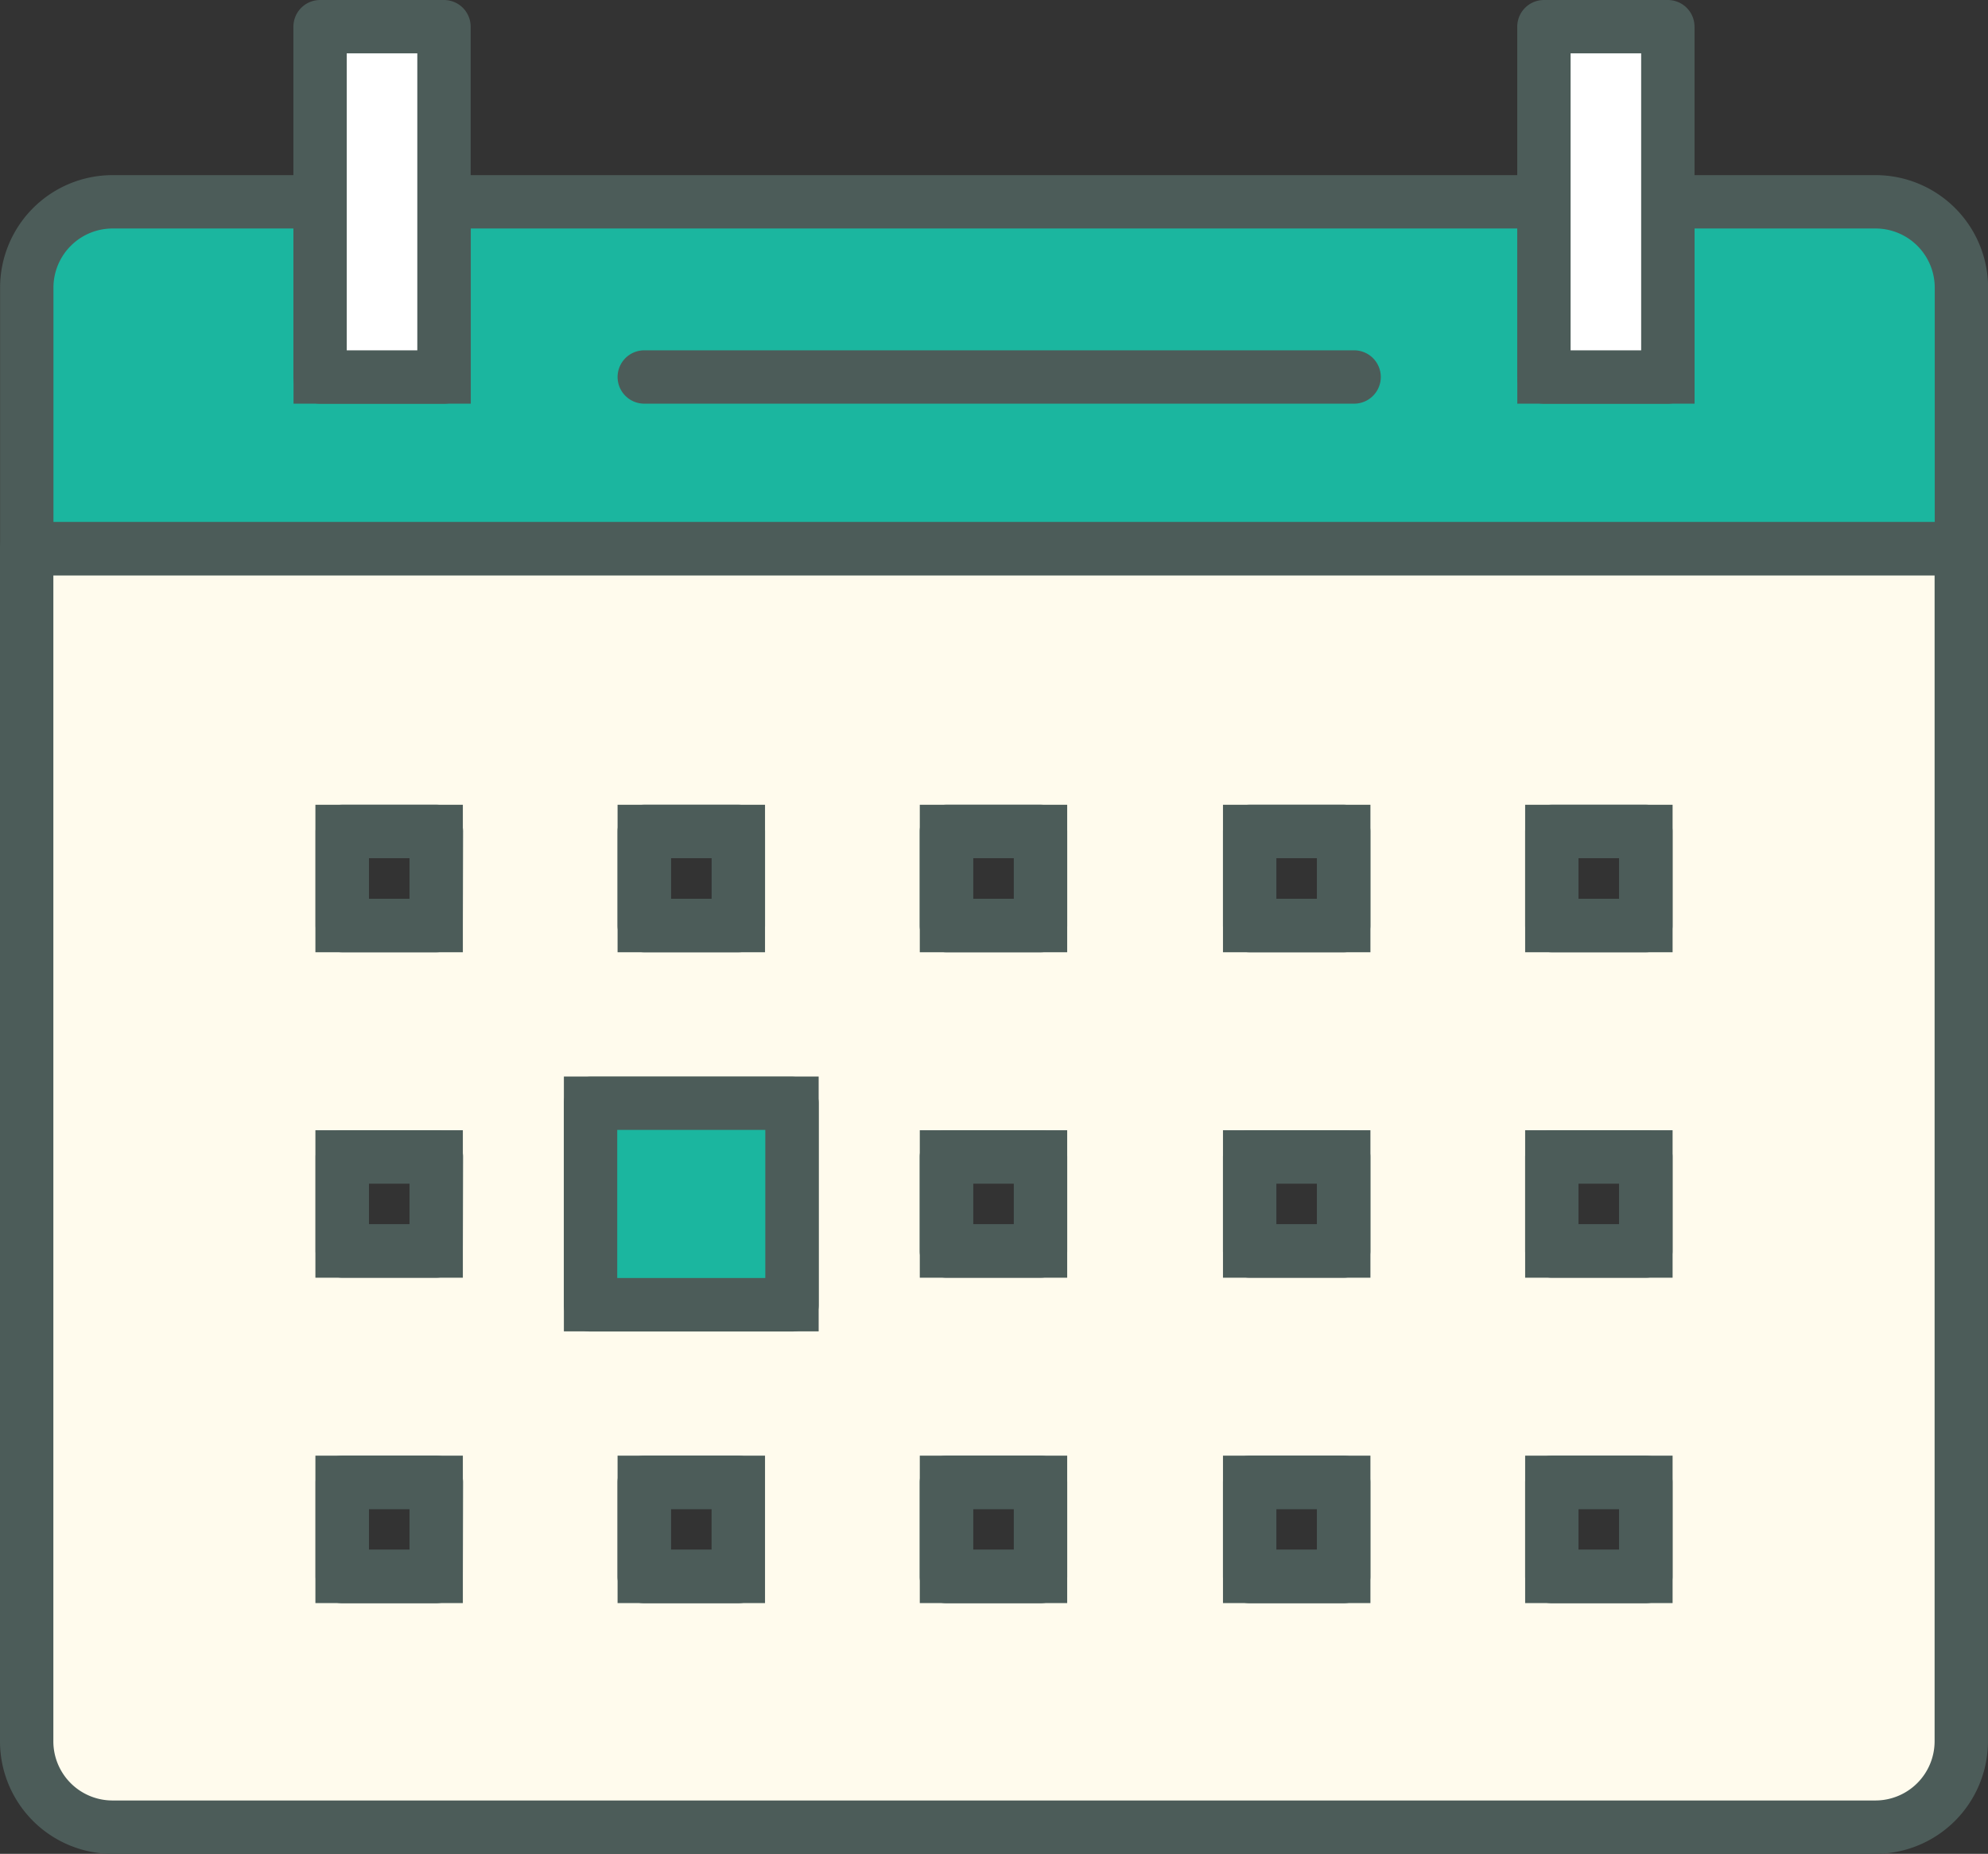 <svg xmlns="http://www.w3.org/2000/svg" width="40.988" height="38.214" viewBox="0 0 40.988 38.214">
  <rect x="0" y="0" width="40.988" height="38.214" fill="#333333" stroke="none"/>
  <g id="グループ_330" data-name="グループ 330" transform="translate(-136.343 -572.08)">
    <g id="グループ_329" data-name="グループ 329" transform="translate(136.893 572.63)">
      <path id="パス_7457" data-name="パス 7457" d="M136.893,580.689v24.585a1.77,1.77,0,0,0,1.77,1.77h36.347a1.771,1.771,0,0,0,1.77-1.77V580.689Zm12.733,5.83h1.94v1.94h-1.94Zm-4.291,15.358H143.4v-1.94h1.94Zm0-6.71H143.4v-1.939h1.94Zm0-6.708H143.4v-1.94h1.94Zm6.23,13.418h-1.94v-1.94h1.94Zm1.107-5.6h-4.153v-4.152h4.153Zm5.124,5.6h-1.94v-1.94h1.94Zm0-6.71h-1.94v-1.939h1.94Zm0-6.708h-1.94v-1.94h1.94Zm6.25,13.418h-1.938v-1.94h1.938Zm0-6.71h-1.938v-1.939h1.938Zm0-6.708h-1.938v-1.94h1.938Zm6.23,13.418h-1.938v-1.94h1.938Zm0-6.71h-1.938v-1.939h1.938Zm0-6.708h-1.938v-1.94h1.938Z" transform="translate(-136.893 -569.93)" fill="#fffbed" stroke="#4c5c59" stroke-linecap="round" stroke-linejoin="round" stroke-width="1.1"/>
      <rect id="長方形_247" data-name="長方形 247" width="1.94" height="1.94" transform="translate(12.733 16.589)" fill="none" stroke="#4c5c59" stroke-miterlimit="10" stroke-width="1.1"/>
      <rect id="長方形_248" data-name="長方形 248" width="1.94" height="1.94" transform="translate(6.503 16.589)" fill="none" stroke="#4c5c59" stroke-miterlimit="10" stroke-width="1.1"/>
      <rect id="長方形_249" data-name="長方形 249" width="1.939" height="1.94" transform="translate(18.964 16.589)" fill="none" stroke="#4c5c59" stroke-miterlimit="10" stroke-width="1.1"/>
      <rect id="長方形_250" data-name="長方形 250" width="1.94" height="1.94" transform="translate(25.215 16.589)" fill="none" stroke="#4c5c59" stroke-miterlimit="10" stroke-width="1.1"/>
      <rect id="長方形_251" data-name="長方形 251" width="1.94" height="1.94" transform="translate(31.445 16.589)" fill="none" stroke="#4c5c59" stroke-miterlimit="10" stroke-width="1.1"/>
      <rect id="長方形_252" data-name="長方形 252" width="4.153" height="4.153" transform="translate(11.626 22.191)" fill="#1bb69f" stroke="#4c5c59" stroke-miterlimit="10" stroke-width="1.1"/>
      <rect id="長方形_253" data-name="長方形 253" width="1.94" height="1.94" transform="translate(6.503 23.298)" fill="none" stroke="#4c5c59" stroke-miterlimit="10" stroke-width="1.1"/>
      <rect id="長方形_254" data-name="長方形 254" width="1.939" height="1.94" transform="translate(18.964 23.298)" fill="none" stroke="#4c5c59" stroke-miterlimit="10" stroke-width="1.1"/>
      <rect id="長方形_255" data-name="長方形 255" width="1.94" height="1.94" transform="translate(25.215 23.298)" fill="none" stroke="#4c5c59" stroke-miterlimit="10" stroke-width="1.1"/>
      <rect id="長方形_256" data-name="長方形 256" width="1.94" height="1.94" transform="translate(31.445 23.298)" fill="none" stroke="#4c5c59" stroke-miterlimit="10" stroke-width="1.1"/>
      <rect id="長方形_257" data-name="長方形 257" width="1.94" height="1.939" transform="translate(12.733 30.006)" fill="none" stroke="#4c5c59" stroke-miterlimit="10" stroke-width="1.1"/>
      <rect id="長方形_258" data-name="長方形 258" width="1.94" height="1.939" transform="translate(6.503 30.006)" fill="none" stroke="#4c5c59" stroke-miterlimit="10" stroke-width="1.1"/>
      <rect id="長方形_259" data-name="長方形 259" width="1.939" height="1.939" transform="translate(18.964 30.006)" fill="none" stroke="#4c5c59" stroke-miterlimit="10" stroke-width="1.1"/>
      <rect id="長方形_260" data-name="長方形 260" width="1.94" height="1.939" transform="translate(25.215 30.006)" fill="none" stroke="#4c5c59" stroke-miterlimit="10" stroke-width="1.1"/>
      <rect id="長方形_261" data-name="長方形 261" width="1.94" height="1.939" transform="translate(31.445 30.006)" fill="none" stroke="#4c5c59" stroke-miterlimit="10" stroke-width="1.1"/>
      <path id="パス_7458" data-name="パス 7458" d="M175.011,575.334h-4.28v3.611h-2.555v-3.611H145.5v3.611h-2.555v-3.611h-4.28a1.77,1.77,0,0,0-1.77,1.77v5.379h39.888V577.1A1.771,1.771,0,0,0,175.011,575.334Z" transform="translate(-136.893 -571.724)" fill="#1bb69f" stroke="#4c5c59" stroke-miterlimit="10" stroke-width="1.1"/>
      <path id="パス_7459" data-name="パス 7459" d="M141.424,579.851h2.555V572.63h-2.555v7.221Z" transform="translate(-135.375 -572.63)" fill="#fff" stroke="#4c5c59" stroke-linecap="round" stroke-linejoin="round" stroke-width="1.1"/>
      <path id="パス_7460" data-name="パス 7460" d="M160.326,579.851h2.555V572.63h-2.555v7.221Z" transform="translate(-129.044 -572.63)" fill="#fff" stroke="#4c5c59" stroke-linecap="round" stroke-linejoin="round" stroke-width="1.1"/>
    </g>
    <line id="線_60" data-name="線 60" x2="14.636" transform="translate(149.626 579.851)" fill="none" stroke="#4c5c59" stroke-linecap="round" stroke-linejoin="round" stroke-width="1.1"/>
  </g>
</svg>
